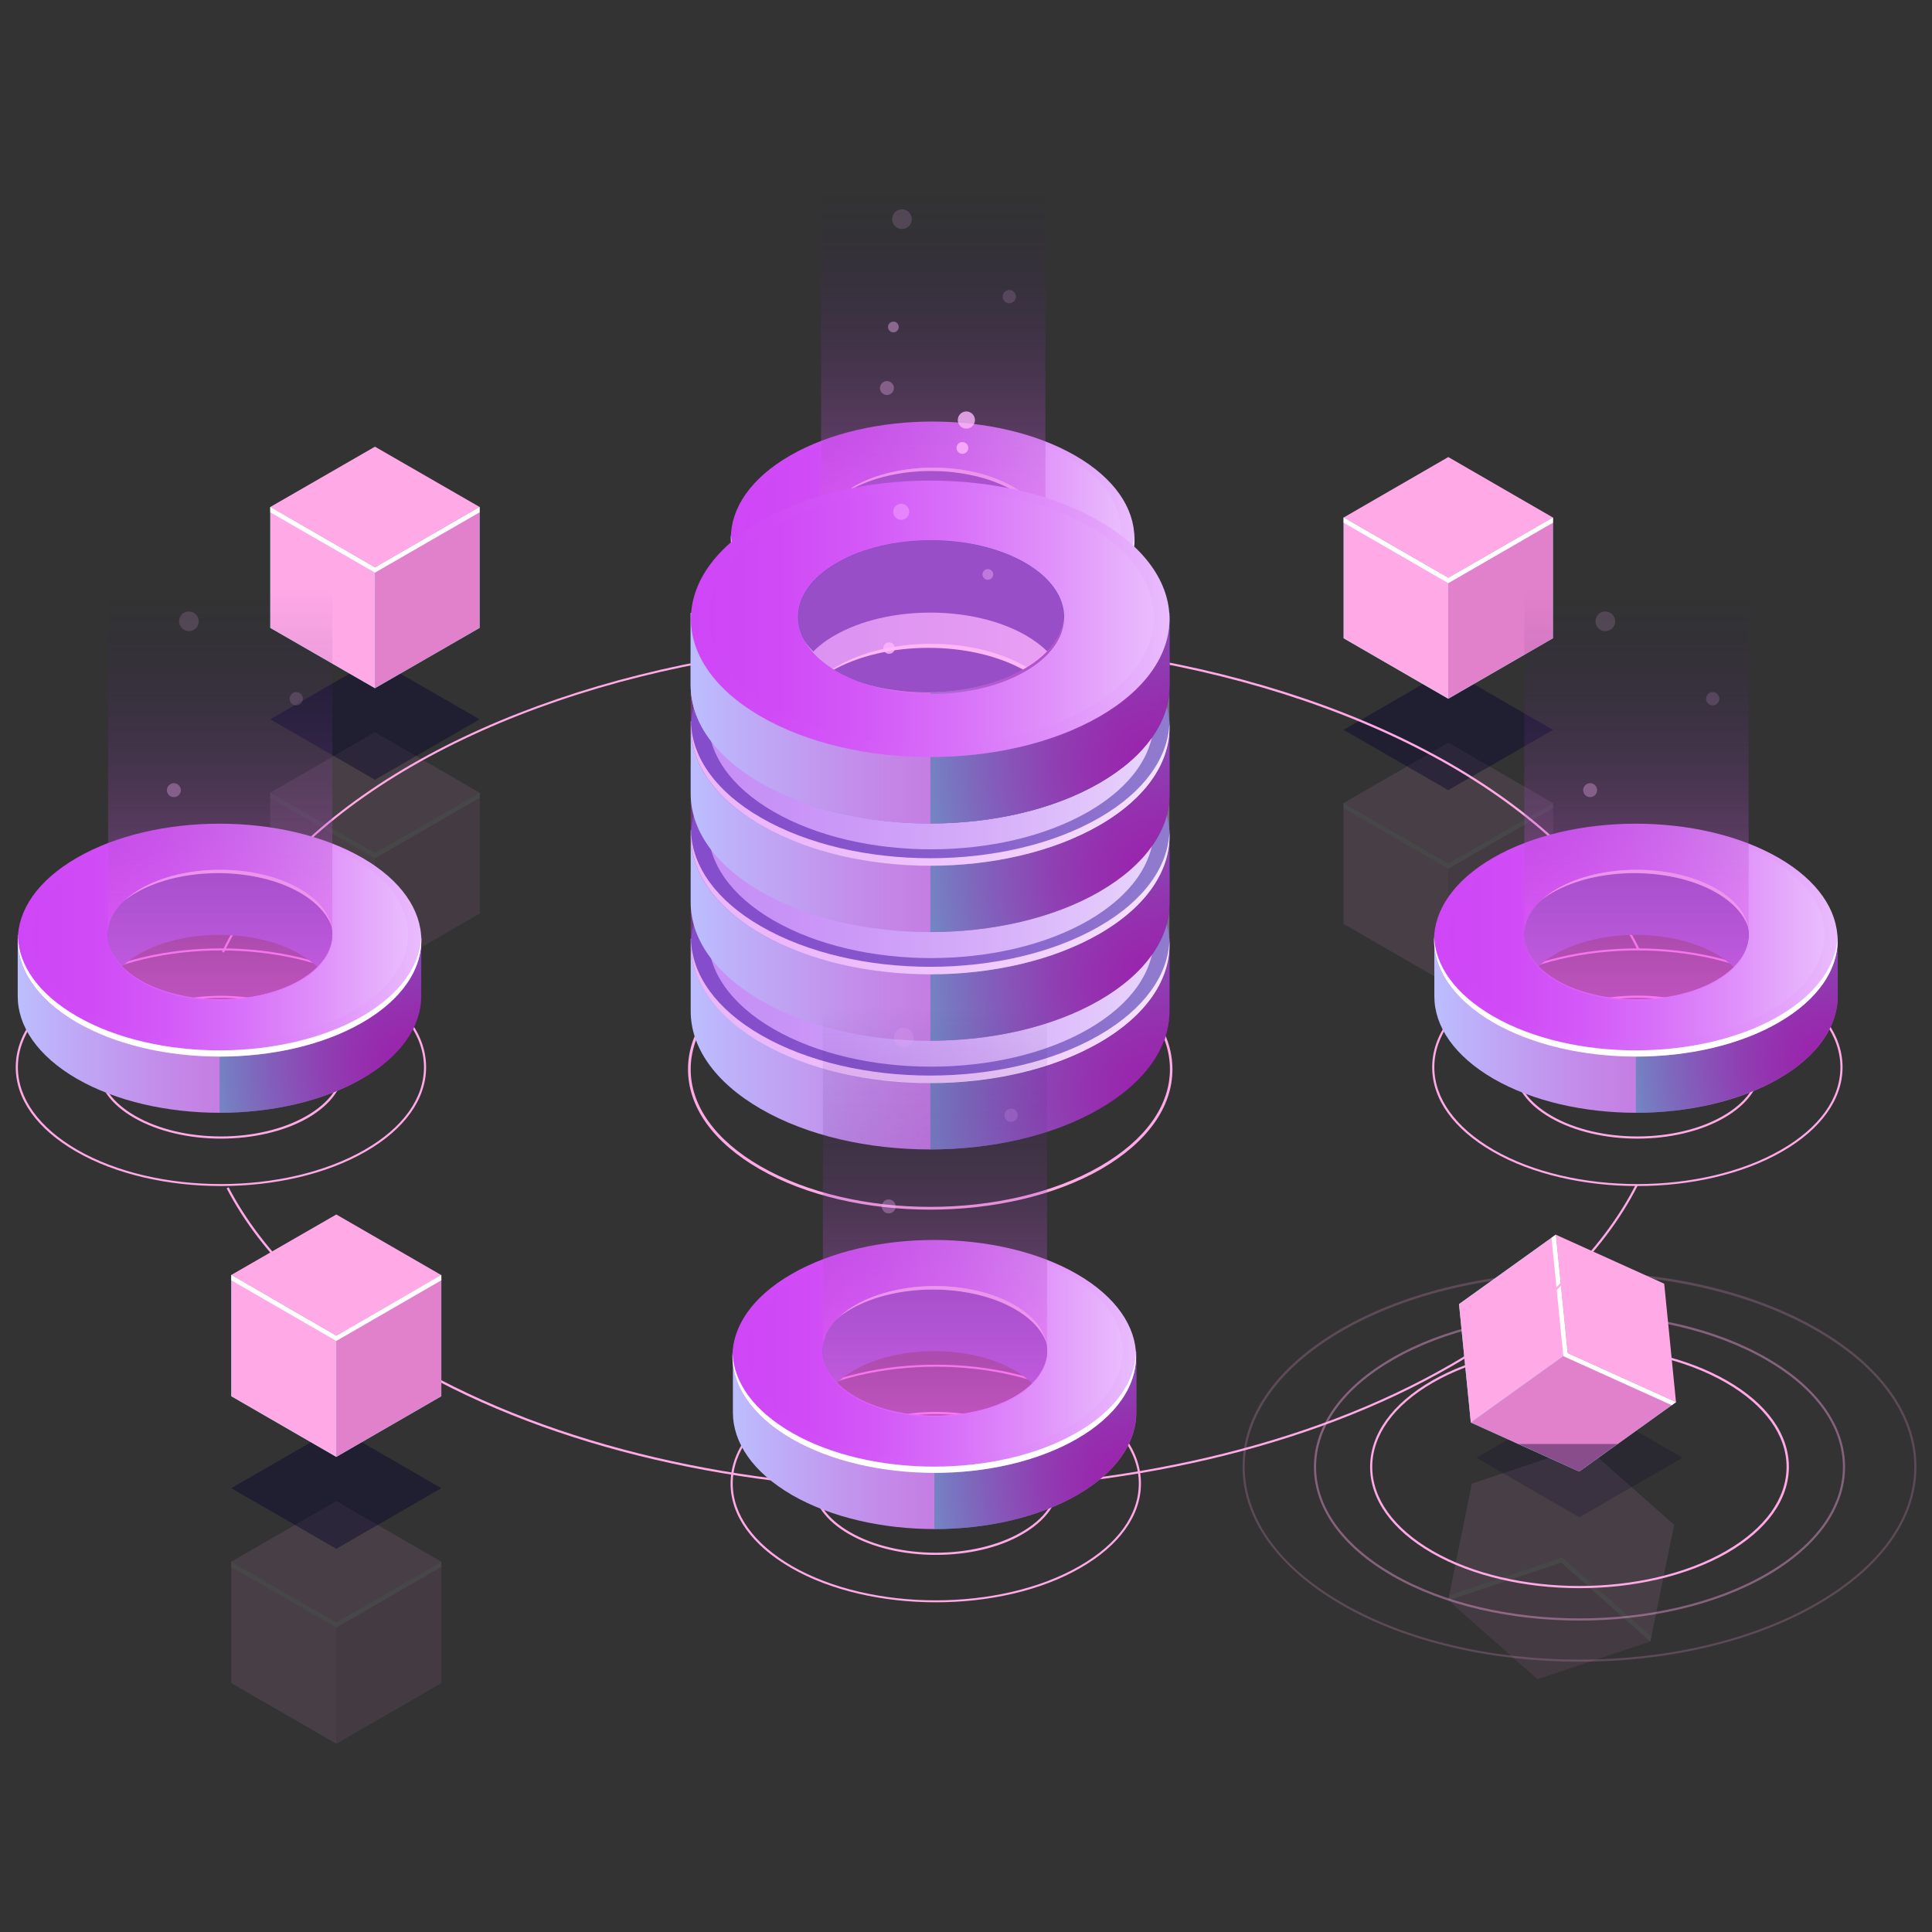 <?xml version="1.0" encoding="utf-8"?>
<!-- Generator: Adobe Illustrator 22.1.0, SVG Export Plug-In . SVG Version: 6.00 Build 0)  -->
<svg version="1.1" id="Layer_1" xmlns="http://www.w3.org/2000/svg" xmlns:xlink="http://www.w3.org/1999/xlink" x="0px" y="0px"
	 viewBox="0 0 1080 1080" style="enable-background:new 0 0 1080 1080;" xml:space="preserve">
<rect x="0" y="0" width="1080" height="1080" fill="#333333" stroke="none"/>
<style type="text/css">
	.st0{opacity:0.1;}
	.st1{fill:#42E8E0;}
	.st2{fill:#FFA9E7;}
	.st3{fill:#E281CB;}
	.st4{fill:#FFFFFF;}
	.st5{opacity:0.4;fill:#03002D;}
	.st6{opacity:0.5;}
	.st7{opacity:0.4;fill:#FFA9E7;}
	.st8{opacity:0.2;fill:#FFA9E7;}
	.st9{fill:#5351AF;}
	.st10{fill:url(#SVGID_1_);}
	.st11{opacity:0.3;fill:#0F054C;}
	.st12{opacity:0.5;fill:url(#SVGID_2_);}
	.st13{fill:url(#SVGID_3_);}
	.st14{fill:url(#SVGID_4_);}
	.st15{opacity:0.4;fill:#FF4AEA;}
	.st16{opacity:0.5;fill:url(#SVGID_5_);}
	.st17{opacity:0.4;}
	.st18{opacity:0.4;fill:#FDB6FF;}
	.st19{opacity:0.8;fill:#FDB6FF;}
	.st20{fill:url(#SVGID_6_);}
	.st21{opacity:0.5;fill:url(#SVGID_7_);}
	.st22{fill:url(#SVGID_8_);}
	.st23{fill:url(#SVGID_9_);}
	.st24{opacity:0.5;fill:url(#SVGID_10_);}
	.st25{fill:url(#SVGID_11_);}
	.st26{opacity:0.5;fill:url(#SVGID_12_);}
	.st27{fill:url(#SVGID_13_);}
	.st28{fill:url(#SVGID_14_);}
	.st29{opacity:0.5;fill:url(#SVGID_15_);}
	.st30{fill:url(#SVGID_16_);}
	.st31{opacity:0.5;fill:url(#SVGID_17_);}
	.st32{fill:url(#SVGID_18_);}
	.st33{opacity:0.4;fill:url(#SVGID_19_);}
	.st34{fill:url(#SVGID_20_);}
	.st35{opacity:0.5;fill:url(#SVGID_21_);}
	.st36{fill:url(#SVGID_22_);}
	.st37{opacity:0.4;fill:url(#SVGID_23_);}
	.st38{fill:url(#SVGID_24_);}
	.st39{opacity:0.5;fill:url(#SVGID_25_);}
	.st40{fill:url(#SVGID_26_);}
	.st41{opacity:0.4;fill:url(#SVGID_27_);}
	.st42{fill:url(#SVGID_28_);}
	.st43{fill:url(#SVGID_29_);}
	.st44{opacity:0.5;fill:url(#SVGID_30_);}
	.st45{fill:url(#SVGID_31_);}
	.st46{fill:url(#SVGID_32_);}
	.st47{fill:url(#SVGID_33_);}
	.st48{fill:url(#SVGID_34_);}
	.st49{opacity:0.5;fill:url(#SVGID_35_);}
	.st50{fill:url(#SVGID_36_);}
	.st51{fill:url(#SVGID_37_);}
	.st52{opacity:0.5;fill:url(#SVGID_38_);}
</style>
<g>
	<g>
		<g>
			<g class="st0">
				<polygon class="st1" points="209.6,476.8 151.1,443.1 151.1,510.6 209.6,544.4 268.1,510.6 268.1,443.1 				"/>
				<polygon class="st2" points="209.6,544.4 151.1,510.6 151.1,443.1 209.6,476.8 				"/>
				<polygon class="st3" points="268.1,510.6 209.6,544.4 209.6,476.8 268.1,443.1 				"/>
				<polygon class="st2" points="209.6,476.8 151.1,443.1 209.6,409.3 268.1,443.1 				"/>
				<polygon class="st4" points="209.6,476.8 151.1,443.1 151.1,446 209.6,479.8 268.1,446 268.1,443.1 				"/>
			</g>
			<polygon class="st5" points="209.6,435.9 151.1,402.1 209.6,368.4 268.1,402.1 			"/>
			<polygon class="st1" points="209.6,317.2 151.1,283.4 151.1,351 209.6,384.7 268.1,351 268.1,283.4 			"/>
			<polygon class="st2" points="209.6,384.7 151.1,351 151.1,283.4 209.6,317.2 			"/>
			<polygon class="st3" points="268.1,351 209.6,384.7 209.6,317.2 268.1,283.4 			"/>
			<polygon class="st2" points="209.6,317.2 151.1,283.4 209.6,249.7 268.1,283.4 			"/>
			<polygon class="st4" points="209.6,317.2 151.1,283.4 151.1,286.4 209.6,320.1 268.1,286.4 268.1,283.4 			"/>
		</g>
		<g>
			<g class="st0">
				<polygon class="st1" points="809.6,482.7 751.1,448.9 751.1,516.4 809.6,550.2 868.1,516.4 868.1,448.9 				"/>
				<polygon class="st2" points="809.6,550.2 751.1,516.4 751.1,448.9 809.6,482.7 				"/>
				<polygon class="st3" points="868.1,516.4 809.6,550.2 809.6,482.7 868.1,448.9 				"/>
				<polygon class="st2" points="809.6,482.7 751.1,448.9 809.6,415.1 868.1,448.9 				"/>
				<polygon class="st4" points="809.6,482.7 751.1,448.9 751.1,451.8 809.6,485.6 868.1,451.8 868.1,448.9 				"/>
			</g>
			<polygon class="st5" points="809.6,441.7 751.1,408 809.6,374.2 868.1,408 			"/>
			<polygon class="st1" points="809.6,323 751.1,289.3 751.1,356.8 809.6,390.6 868.1,356.8 868.1,289.3 			"/>
			<polygon class="st2" points="809.6,390.6 751.1,356.8 751.1,289.3 809.6,323 			"/>
			<polygon class="st3" points="868.1,356.8 809.6,390.6 809.6,323 868.1,289.3 			"/>
			<polygon class="st2" points="809.6,323 751.1,289.3 809.6,255.5 868.1,289.3 			"/>
			<polygon class="st4" points="809.6,323 751.1,289.3 751.1,292.2 809.6,326 868.1,292.2 868.1,289.3 			"/>
		</g>
		<g>
			<g class="st0">
				<polygon class="st1" points="872.7,873.5 922.5,917.6 935.8,852.4 885.9,808.3 822.8,829.5 809.6,894.6 				"/>
				<polygon class="st2" points="885.9,808.3 935.8,852.4 922.5,917.6 872.7,873.5 				"/>
				<polygon class="st2" points="822.8,829.4 885.9,808.3 872.7,873.5 809.6,894.6 				"/>
				<polygon class="st3" points="872.7,873.5 922.5,917.6 859.5,938.7 809.6,894.6 				"/>
				<polygon class="st4" points="872.7,873.5 922.5,917.6 923.1,914.7 873.3,870.7 810.2,891.8 809.6,894.6 				"/>
			</g>
			<g class="st6">
				<polygon class="st5" points="882.9,848.2 825.3,814.9 882.9,781.6 940.5,814.9 				"/>
			</g>
			<g>
				<path class="st7" d="M882.9,905.9c-38,0-75.9-8.3-104.8-25c-28.1-16.2-43.6-37.9-43.6-60.9c0-23,15.5-44.6,43.6-60.9
					c57.8-33.4,151.9-33.4,209.7,0c28.1,16.2,43.6,37.9,43.6,60.9c0,23-15.5,44.6-43.6,60.9C958.8,897.6,920.9,905.9,882.9,905.9z
					 M882.9,735.3c-37.8,0-75.5,8.3-104.2,24.9c-27.7,16-43,37.3-43,59.8c0,22.6,15.3,43.8,43,59.8c57.5,33.2,151,33.2,208.5,0
					l0.3,0.5l-0.3-0.5c27.7-16,43-37.3,43-59.8c0-22.6-15.3-43.8-43-59.8C958.4,743.6,920.6,735.3,882.9,735.3z"/>
				<path class="st8" d="M882.9,928.9c-48.2,0-96.4-10.6-133-31.8c-35.6-20.6-55.3-48-55.3-77.2s19.6-56.6,55.3-77.2
					c73.4-42.4,192.7-42.4,266.1,0c35.6,20.6,55.3,48,55.3,77.2c0,29.2-19.6,56.6-55.3,77.2l-0.3-0.5l0.3,0.5
					C979.3,918.3,931.1,928.9,882.9,928.9z M882.9,712.3c-48,0-95.9,10.5-132.4,31.6c-35.3,20.4-54.7,47.4-54.7,76.1
					s19.4,55.8,54.7,76.1c73,42.2,191.8,42.2,264.9,0l0,0c35.3-20.4,54.7-47.4,54.7-76.1s-19.4-55.8-54.7-76.1
					C978.8,722.8,930.8,712.3,882.9,712.3z"/>
				<path class="st2" d="M882.9,887.8c-29.9,0-59.8-6.6-82.6-19.7c-22.2-12.8-34.4-29.9-34.4-48.1c0-18.2,12.2-35.2,34.4-48.1
					c45.6-26.3,119.7-26.3,165.3,0c22.2,12.8,34.4,29.9,34.4,48.1c0,18.2-12.2,35.2-34.4,48.1l-0.3-0.5l0.3,0.5
					C942.7,881.2,912.8,887.8,882.9,887.8z M882.9,753.4c-29.7,0-59.4,6.5-82,19.6c-21.8,12.6-33.8,29.3-33.8,47
					c0,17.7,12,34.4,33.8,47c45.2,26.1,118.8,26.1,164,0c21.8-12.6,33.8-29.3,33.8-47c0-17.7-12-34.4-33.8-47
					C942.3,759.9,912.6,753.4,882.9,753.4z"/>
			</g>
			<g>
				<polygon class="st1" points="876.3,756.4 869.7,690.2 815.6,729 822.2,795.2 882.8,822.6 936.9,783.8 				"/>
				<polygon class="st2" points="822.2,795.2 815.6,729 869.7,690.2 876.3,756.4 				"/>
				<polygon class="st3" points="882.8,822.6 822.2,795.2 876.3,756.4 936.9,783.8 				"/>
				<polygon class="st2" points="876.3,756.4 869.7,690.2 930.3,717.6 936.9,783.8 				"/>
				<polygon class="st4" points="876.3,756.4 869.7,690.2 867.3,691.9 873.9,758.1 934.5,785.5 936.9,783.8 				"/>
			</g>
			<polygon class="st5" points="848.9,807.2 904.2,807.2 882.8,822.6 			"/>
		</g>
		<g>
			<g>
				<path class="st2" d="M522.1,438.2c-29.3,0-58.7-6.4-81-19.3c-21.8-12.6-33.7-29.3-33.7-47.1c0-17.8,12-34.6,33.7-47.1
					c44.7-25.8,117.4-25.8,162,0l0,0c21.8,12.6,33.7,29.3,33.7,47.1c0,17.8-12,34.6-33.7,47.1C580.8,431.8,551.5,438.2,522.1,438.2z
					 M522.1,306.5c-29.1,0-58.2,6.4-80.4,19.2c-21.4,12.3-33.1,28.7-33.1,46.1c0,17.4,11.8,33.7,33.1,46.1
					c44.3,25.6,116.5,25.6,160.8,0c21.4-12.3,33.1-28.7,33.1-46.1c0-17.4-11.8-33.7-33.1-46.1l0,0
					C580.4,312.9,551.3,306.5,522.1,306.5z M522.1,411.7c-17.6,0-35.1-3.9-48.5-11.6c-13.1-7.5-20.3-17.6-20.3-28.4
					c0-10.7,7.2-20.8,20.3-28.4c26.7-15.4,70.3-15.4,97,0c13.1,7.5,20.3,17.6,20.3,28.4c0,10.7-7.2,20.8-20.3,28.4
					C557.3,407.8,539.7,411.7,522.1,411.7z M522.1,333c-17.4,0-34.7,3.8-47.9,11.4c-12.7,7.3-19.7,17-19.7,27.3
					c0,10.3,7,20,19.7,27.3c26.4,15.3,69.4,15.3,95.8,0c12.7-7.3,19.7-17,19.7-27.3c0-10.3-7-20-19.7-27.3
					C556.8,336.8,539.5,333,522.1,333z"/>
				<g>
					<g>
						<g>
							<g>
								<path class="st9" d="M476.2,308.6c24.9-14.4,65.2-14.4,90.1,0c4,2.3,7.4,4.9,10.1,7.6c14.1-14.1,10.7-32.4-10.1-44.4
									c-24.9-14.4-65.2-14.4-90.1,0c-20.9,12-24.2,30.3-10.1,44.4C468.8,313.5,472.2,310.9,476.2,308.6z"/>
								<linearGradient id="SVGID_1_" gradientUnits="userSpaceOnUse" x1="408.48" y1="334.977" x2="634.096" y2="334.977">
									<stop  offset="0" style="stop-color:#BCBEFF"/>
									<stop  offset="0.11" style="stop-color:#BEADF8"/>
									<stop  offset="0.357" style="stop-color:#C38CE9"/>
									<stop  offset="0.594" style="stop-color:#C674DF"/>
									<stop  offset="0.814" style="stop-color:#C866D9"/>
									<stop  offset="1" style="stop-color:#C961D7"/>
								</linearGradient>
								<path class="st10" d="M617.4,298c-4.5-4.2-10-8.2-16.3-11.9c-9.9-5.7-21.2-10.2-33.3-13.3c23.2,14.7,22.5,37.5-2.1,51.7
									c-25.4,14.6-66.5,14.6-91.8,0c-23.8-13.7-25.3-35.5-4.4-50.2c-10,3-19.4,6.9-27.8,11.8c-6.4,3.7-11.8,7.7-16.3,11.9h-16.7
									v34.1l0,0c0,16.7,11,33.3,33,46.1c44.1,25.4,115.5,25.4,159.5,0c22-12.7,33-29.4,33-46.1V298H617.4z"/>
								<path class="st11" d="M601.1,286c-9.9-5.7-21.2-10.2-33.3-13.3c23.2,14.7,22.5,37.5-2.1,51.7c-12.3,7.1-28.2,10.7-44.3,11
									v61.8c28.9,0,57.7-6.4,79.8-19.1c22-12.7,33-29.4,33-46.1V298h-16.7C612.9,293.7,607.4,289.7,601.1,286z"/>
								<radialGradient id="SVGID_2_" cx="628.4" cy="369.426" r="131.112" gradientUnits="userSpaceOnUse">
									<stop  offset="0" style="stop-color:#A400AA"/>
									<stop  offset="9.582147e-02" style="stop-color:#A107AC"/>
									<stop  offset="0.231" style="stop-color:#9A19B0"/>
									<stop  offset="0.388" style="stop-color:#8D37B7"/>
									<stop  offset="0.563" style="stop-color:#7B61C1"/>
									<stop  offset="0.753" style="stop-color:#6497CD"/>
									<stop  offset="0.952" style="stop-color:#49D7DC"/>
									<stop  offset="1" style="stop-color:#42E8E0"/>
								</radialGradient>
								<path class="st12" d="M601.1,286c-9.9-5.7-21.2-10.2-33.3-13.3c23.2,14.7,22.5,37.5-2.1,51.7c-12.3,7.1-28.2,10.7-44.3,11
									v61.8c28.9,0,57.7-6.4,79.8-19.1c22-12.7,33-29.4,33-46.1V298h-16.7C612.9,293.7,607.4,289.7,601.1,286z"/>
								<linearGradient id="SVGID_3_" gradientUnits="userSpaceOnUse" x1="408.48" y1="300.764" x2="634.096" y2="300.764">
									<stop  offset="0" style="stop-color:#CF46F6"/>
									<stop  offset="0.162" style="stop-color:#D04BF6"/>
									<stop  offset="0.353" style="stop-color:#D359F7"/>
									<stop  offset="0.559" style="stop-color:#D871F9"/>
									<stop  offset="0.775" style="stop-color:#E092FA"/>
									<stop  offset="0.997" style="stop-color:#E9BCFD"/>
									<stop  offset="1" style="stop-color:#E9BDFD"/>
								</linearGradient>
								<path class="st13" d="M601.1,254.7c-44.1-25.4-115.5-25.4-159.5,0s-44.1,66.7,0,92.1c44.1,25.4,115.5,25.4,159.5,0
									C645.1,321.4,645.1,280.1,601.1,254.7z M566.4,327.3c-25.4,14.6-66.5,14.6-91.8,0c-25.4-14.6-25.4-38.4,0-53
									c25.4-14.6,66.5-14.6,91.8,0C591.8,288.9,591.8,312.6,566.4,327.3z"/>
								<g>
									<path class="st4" d="M601.1,343.3c-44.1,25.4-115.5,25.4-159.5,0c-21.3-12.3-32.3-28.2-33-44.3
										c-0.8,17.2,10.2,34.6,33,47.8c44.1,25.4,115.5,25.4,159.5,0c22.8-13.2,33.8-30.6,33-47.8
										C633.3,315.1,622.3,331,601.1,343.3z"/>
									<path class="st4" d="M566.4,270.7c-25.4-14.6-66.5-14.6-91.8,0c-13.5,7.8-19.8,18.1-18.9,28.3c0.7-9,7-17.9,18.9-24.8
										c25.4-14.6,66.5-14.6,91.8,0c11.9,6.9,18.2,15.8,18.9,24.8C586.2,288.8,579.9,278.5,566.4,270.7z"/>
								</g>
								<linearGradient id="SVGID_4_" gradientUnits="userSpaceOnUse" x1="416.678" y1="297.55" x2="626.701" y2="297.55">
									<stop  offset="0" style="stop-color:#CF46F6"/>
									<stop  offset="0.162" style="stop-color:#D04BF6"/>
									<stop  offset="0.353" style="stop-color:#D359F7"/>
									<stop  offset="0.559" style="stop-color:#D871F9"/>
									<stop  offset="0.775" style="stop-color:#E092FA"/>
									<stop  offset="0.997" style="stop-color:#E9BCFD"/>
									<stop  offset="1" style="stop-color:#E9BDFD"/>
								</linearGradient>
								<path class="st14" d="M595.9,254.7c-41-23.7-107.5-23.7-148.5,0s-41,62.1,0,85.7c41,23.7,107.5,23.7,148.5,0
									S637,278.4,595.9,254.7z M566,323.2c-24.5,14.1-64.2,14.1-88.7,0c-24.5-14.1-24.5-37.1,0-51.2c24.5-14.1,64.2-14.1,88.7,0
									C590.5,286.1,590.5,309,566,323.2z"/>
							</g>
						</g>
						<ellipse class="st15" cx="521.7" cy="297.6" rx="62.7" ry="36.2"/>
						<linearGradient id="SVGID_5_" gradientUnits="userSpaceOnUse" x1="521.682" y1="105.301" x2="521.682" y2="334.423">
							<stop  offset="0" style="stop-color:#0F054C;stop-opacity:0"/>
							<stop  offset="8.442187e-02" style="stop-color:#291060;stop-opacity:8.442187e-02"/>
							<stop  offset="0.337" style="stop-color:#713098;stop-opacity:0.337"/>
							<stop  offset="0.564" style="stop-color:#AA49C4;stop-opacity:0.564"/>
							<stop  offset="0.757" style="stop-color:#D35BE4;stop-opacity:0.757"/>
							<stop  offset="0.909" style="stop-color:#ED66F8;stop-opacity:0.909"/>
							<stop  offset="1" style="stop-color:#F66AFF"/>
						</linearGradient>
						<path class="st16" d="M584.4,297.5L584.4,297.5l0-192.2H459V298h0c-0.1,9.4,6,18.7,18.4,25.9c24.5,14.1,64.2,14.1,88.7,0
							C578.6,316.6,584.7,307,584.4,297.5z"/>
					</g>
					<g class="st17">
						<path class="st18" d="M567.9,165.8c0,2.1-1.7,3.7-3.7,3.7c-2.1,0-3.7-1.7-3.7-3.7s1.7-3.7,3.7-3.7
							C566.2,162.1,567.9,163.8,567.9,165.8z"/>
						<path class="st18" d="M509.7,122.5c0,3.1-2.5,5.5-5.5,5.5s-5.5-2.5-5.5-5.5c0-3.1,2.5-5.5,5.5-5.5S509.7,119.5,509.7,122.5z"
							/>
						<path class="st19" d="M499.7,216.9c0,2.2-1.8,3.9-3.9,3.9c-2.2,0-3.9-1.8-3.9-3.9s1.8-3.9,3.9-3.9
							C497.9,213,499.7,214.8,499.7,216.9z"/>
					</g>
				</g>
			</g>
			<g>
				<path class="st1" d="M520,438.4c-29.3,0-58.7-6.4-81-19.3c-21.8-12.6-33.7-29.3-33.7-47.1c0-17.8,12-34.6,33.7-47.1
					c44.7-25.8,117.3-25.8,162,0c21.8,12.6,33.7,29.3,33.7,47.1c0,17.8-12,34.6-33.7,47.1C578.7,431.9,549.3,438.4,520,438.4z
					 M520,306.6c-29.1,0-58.2,6.4-80.4,19.2c-21.4,12.3-33.1,28.7-33.1,46.1c0,17.4,11.8,33.7,33.1,46.1
					c44.3,25.6,116.5,25.6,160.8,0c21.4-12.3,33.1-28.7,33.1-46.1c0-17.4-11.8-33.7-33.1-46.1l0,0C578.2,313,549.1,306.6,520,306.6z
					 M520,411.8c-17.6,0-35.1-3.9-48.5-11.6c-13.1-7.5-20.3-17.6-20.3-28.4c0-10.7,7.2-20.8,20.3-28.4c26.7-15.4,70.3-15.4,97,0
					c13.1,7.5,20.3,17.6,20.3,28.4c0,10.7-7.2,20.8-20.3,28.4l-0.3-0.5l0.3,0.5C555.1,408,537.6,411.8,520,411.8z M520,333.1
					c-17.4,0-34.7,3.8-47.9,11.4c-12.7,7.3-19.7,17-19.7,27.3c0,10.3,7,20,19.7,27.3c26.4,15.3,69.4,15.3,95.8,0l0,0
					c12.7-7.3,19.7-17,19.7-27.3c0-10.3-7-20-19.7-27.3C554.7,337,537.3,333.1,520,333.1z"/>
			</g>
			<path class="st2" d="M520.6,833.2c-105.3,0-210.6-23.1-290.8-69.4c-48-27.7-83.7-62.1-103.1-99.5l1.1-0.6
				c19.3,37.1,54.8,71.4,102.7,99c160,92.4,420.4,92.4,580.4,0c48.5-28,84.3-62.8,103.5-100.5l1.1,0.5c-19.3,38-55.2,72.9-103.9,101
				C731.3,810.1,625.9,833.2,520.6,833.2z"/>
			<path class="st2" d="M915.3,530.9c-18.9-38.6-55.1-74-104.5-102.6c-49.3-28.4-110.5-49.3-177.1-60.3l0.2-1.2
				c66.7,11,128.1,31.9,177.5,60.4c49.6,28.7,85.9,64.3,105,103.1L915.3,530.9z"/>
			<path class="st2" d="M125.2,532.5l-1.1-0.5c18.8-39.4,55.4-75.6,105.8-104.7c49-28.3,110-49.1,176.1-60.2l0.2,1.2
				c-66.1,11-126.8,31.8-175.7,60C180.3,457.3,143.9,493.3,125.2,532.5z"/>
			<g>
				<g>
					<path class="st2" d="M915.3,663c-29.3,0-58.7-6.4-81-19.3c-21.8-12.6-33.7-29.3-33.7-47.1c0-17.8,12-34.6,33.7-47.1
						c44.7-25.8,117.4-25.8,162,0l0,0c21.8,12.6,33.7,29.3,33.7,47.1c0,17.8-12,34.6-33.7,47.1C973.9,656.6,944.6,663,915.3,663z
						 M915.3,531.3c-29.1,0-58.2,6.4-80.4,19.2c-21.4,12.3-33.1,28.7-33.1,46.1c0,17.4,11.8,33.7,33.1,46.1
						c44.3,25.6,116.5,25.6,160.8,0c21.4-12.3,33.1-28.7,33.1-46.1c0-17.4-11.8-33.7-33.1-46.1l0,0
						C973.5,537.7,944.4,531.3,915.3,531.3z M915.3,636.5c-17.6,0-35.1-3.9-48.5-11.6c-13.1-7.5-20.3-17.6-20.3-28.4
						s7.2-20.8,20.3-28.4c26.7-15.4,70.3-15.4,97,0c13.1,7.5,20.3,17.6,20.3,28.4s-7.2,20.8-20.3,28.4
						C950.4,632.6,932.8,636.5,915.3,636.5z M915.3,557.8c-17.4,0-34.7,3.8-47.9,11.4c-12.7,7.3-19.7,17-19.7,27.3
						c0,10.3,7,20,19.7,27.3c26.4,15.3,69.4,15.3,95.8,0c12.7-7.3,19.7-17,19.7-27.3c0-10.3-7-20-19.7-27.3
						C950,561.6,932.6,557.8,915.3,557.8z"/>
					<g>
						<g>
							<g>
								<g>
									<path class="st9" d="M869.4,533.4c24.9-14.4,65.2-14.4,90.1,0c4,2.3,7.4,4.9,10.1,7.6c14.1-14.1,10.7-32.4-10.1-44.4
										c-24.9-14.4-65.2-14.4-90.1,0c-20.9,12-24.2,30.3-10.1,44.4C861.9,538.3,865.3,535.7,869.4,533.4z"/>
									<linearGradient id="SVGID_6_" gradientUnits="userSpaceOnUse" x1="801.61" y1="559.777" x2="1027.226" y2="559.777">
										<stop  offset="0" style="stop-color:#BCBEFF"/>
										<stop  offset="0.11" style="stop-color:#BEADF8"/>
										<stop  offset="0.357" style="stop-color:#C38CE9"/>
										<stop  offset="0.594" style="stop-color:#C674DF"/>
										<stop  offset="0.814" style="stop-color:#C866D9"/>
										<stop  offset="1" style="stop-color:#C961D7"/>
									</linearGradient>
									<path class="st20" d="M1010.5,522.8c-4.5-4.2-10-8.2-16.3-11.9c-9.9-5.7-21.2-10.2-33.3-13.3c23.2,14.7,22.5,37.5-2.1,51.7
										c-25.4,14.6-66.5,14.6-91.8,0c-23.8-13.7-25.3-35.5-4.4-50.2c-10,3-19.4,6.9-27.8,11.8c-6.4,3.7-11.8,7.7-16.3,11.9h-16.7
										v34.1l0,0c0,16.7,11,33.3,33,46.1c44.1,25.4,115.5,25.4,159.5,0c22-12.7,33-29.4,33-46.1v-34.1H1010.5z"/>
									<path class="st11" d="M994.2,510.8c-9.9-5.7-21.2-10.2-33.3-13.3c23.2,14.7,22.5,37.5-2.1,51.7
										c-12.3,7.1-28.2,10.7-44.3,11V622c28.9,0,57.7-6.4,79.8-19.1c22-12.7,33-29.4,33-46.1v-34.1h-16.7
										C1006,518.5,1000.5,514.5,994.2,510.8z"/>
									<radialGradient id="SVGID_7_" cx="1021.53" cy="594.226" r="131.112" gradientUnits="userSpaceOnUse">
										<stop  offset="0" style="stop-color:#A400AA"/>
										<stop  offset="9.582147e-02" style="stop-color:#A107AC"/>
										<stop  offset="0.231" style="stop-color:#9A19B0"/>
										<stop  offset="0.388" style="stop-color:#8D37B7"/>
										<stop  offset="0.563" style="stop-color:#7B61C1"/>
										<stop  offset="0.753" style="stop-color:#6497CD"/>
										<stop  offset="0.952" style="stop-color:#49D7DC"/>
										<stop  offset="1" style="stop-color:#42E8E0"/>
									</radialGradient>
									<path class="st21" d="M994.2,510.8c-9.9-5.7-21.2-10.2-33.3-13.3c23.2,14.7,22.5,37.5-2.1,51.7
										c-12.3,7.1-28.2,10.7-44.3,11V622c28.9,0,57.7-6.4,79.8-19.1c22-12.7,33-29.4,33-46.1v-34.1h-16.7
										C1006,518.5,1000.5,514.5,994.2,510.8z"/>
									<linearGradient id="SVGID_8_" gradientUnits="userSpaceOnUse" x1="801.61" y1="525.563" x2="1027.226" y2="525.563">
										<stop  offset="0" style="stop-color:#CF46F6"/>
										<stop  offset="0.162" style="stop-color:#D04BF6"/>
										<stop  offset="0.353" style="stop-color:#D359F7"/>
										<stop  offset="0.559" style="stop-color:#D871F9"/>
										<stop  offset="0.775" style="stop-color:#E092FA"/>
										<stop  offset="0.997" style="stop-color:#E9BCFD"/>
										<stop  offset="1" style="stop-color:#E9BDFD"/>
									</linearGradient>
									<path class="st22" d="M994.2,479.5c-44.1-25.4-115.5-25.4-159.5,0c-44.1,25.4-44.1,66.7,0,92.1
										c44.1,25.4,115.5,25.4,159.5,0C1038.2,546.2,1038.2,504.9,994.2,479.5z M959.5,552.1c-25.4,14.6-66.5,14.6-91.8,0
										c-25.4-14.6-25.4-38.4,0-53s66.5-14.6,91.8,0C984.9,513.7,984.9,537.4,959.5,552.1z"/>
									<g>
										<path class="st4" d="M994.2,568.1c-44.1,25.4-115.5,25.4-159.5,0c-21.3-12.3-32.3-28.2-33-44.3
											c-0.8,17.2,10.2,34.6,33,47.8c44.1,25.4,115.5,25.4,159.5,0c22.8-13.2,33.8-30.6,33-47.8
											C1026.4,539.9,1015.4,555.8,994.2,568.1z"/>
										<path class="st4" d="M959.5,495.5c-25.4-14.6-66.5-14.6-91.8,0c-13.5,7.8-19.8,18.1-18.9,28.3c0.7-9,7-17.9,18.9-24.8
											c25.4-14.6,66.5-14.6,91.8,0c11.9,6.9,18.2,15.8,18.9,24.8C979.3,513.6,973,503.3,959.5,495.5z"/>
									</g>
									<linearGradient id="SVGID_9_" gradientUnits="userSpaceOnUse" x1="809.808" y1="522.35" x2="1019.831" y2="522.35">
										<stop  offset="0" style="stop-color:#CF46F6"/>
										<stop  offset="0.162" style="stop-color:#D04BF6"/>
										<stop  offset="0.353" style="stop-color:#D359F7"/>
										<stop  offset="0.559" style="stop-color:#D871F9"/>
										<stop  offset="0.775" style="stop-color:#E092FA"/>
										<stop  offset="0.997" style="stop-color:#E9BCFD"/>
										<stop  offset="1" style="stop-color:#E9BDFD"/>
									</linearGradient>
									<path class="st23" d="M989.1,479.5c-41-23.7-107.5-23.7-148.5,0s-41,62.1,0,85.7c41,23.7,107.5,23.7,148.5,0
										S1030.1,503.2,989.1,479.5z M959.2,548c-24.5,14.1-64.2,14.1-88.7,0c-24.5-14.1-24.5-37.1,0-51.2
										c24.5-14.1,64.2-14.1,88.7,0C983.7,510.9,983.7,533.8,959.2,548z"/>
								</g>
							</g>
							<ellipse class="st15" cx="914.8" cy="522.4" rx="62.7" ry="36.2"/>
							<linearGradient id="SVGID_10_" gradientUnits="userSpaceOnUse" x1="914.813" y1="330.1" x2="914.813" y2="559.223">
								<stop  offset="0" style="stop-color:#0F054C;stop-opacity:0"/>
								<stop  offset="8.442187e-02" style="stop-color:#291060;stop-opacity:8.442187e-02"/>
								<stop  offset="0.337" style="stop-color:#713098;stop-opacity:0.337"/>
								<stop  offset="0.564" style="stop-color:#AA49C4;stop-opacity:0.564"/>
								<stop  offset="0.757" style="stop-color:#D35BE4;stop-opacity:0.757"/>
								<stop  offset="0.909" style="stop-color:#ED66F8;stop-opacity:0.909"/>
								<stop  offset="1" style="stop-color:#F66AFF"/>
							</linearGradient>
							<path class="st24" d="M977.5,522.3L977.5,522.3l0-192.2H852.1v192.7h0c-0.1,9.4,6,18.7,18.4,25.9c24.5,14.1,64.2,14.1,88.7,0
								C971.7,541.4,977.8,531.8,977.5,522.3z"/>
						</g>
						<g class="st17">
							<path class="st18" d="M961.1,390.6c0,2.1-1.7,3.7-3.7,3.7s-3.7-1.7-3.7-3.7s1.7-3.7,3.7-3.7S961.1,388.6,961.1,390.6z"/>
							<path class="st18" d="M902.9,347.3c0,3.1-2.5,5.5-5.5,5.5c-3.1,0-5.5-2.5-5.5-5.5c0-3.1,2.5-5.5,5.5-5.5
								C900.4,341.8,902.9,344.3,902.9,347.3z"/>
							<path class="st19" d="M892.8,441.7c0,2.2-1.8,3.9-3.9,3.9c-2.2,0-3.9-1.8-3.9-3.9c0-2.2,1.8-3.9,3.9-3.9
								C891.1,437.8,892.8,439.6,892.8,441.7z"/>
						</g>
					</g>
				</g>
				<g>
					<path class="st2" d="M123.5,663c-29.3,0-58.7-6.4-81-19.3c-21.8-12.6-33.7-29.3-33.7-47.1c0-17.8,12-34.6,33.7-47.1
						c44.7-25.8,117.4-25.8,162,0l0,0c21.8,12.6,33.7,29.3,33.7,47.1c0,17.8-12,34.6-33.7,47.1C182.2,656.6,152.9,663,123.5,663z
						 M123.5,531.3c-29.1,0-58.2,6.4-80.4,19.2C21.8,562.8,10,579.2,10,596.6c0,17.4,11.8,33.7,33.1,46.1
						c44.3,25.6,116.5,25.6,160.8,0c21.4-12.3,33.1-28.7,33.1-46.1c0-17.4-11.8-33.7-33.1-46.1l0,0
						C181.8,537.7,152.7,531.3,123.5,531.3z M123.5,636.5c-17.6,0-35.1-3.9-48.5-11.6c-13.1-7.5-20.3-17.6-20.3-28.4
						S62,575.8,75,568.2c26.7-15.4,70.3-15.4,97,0c13.1,7.5,20.3,17.6,20.3,28.4s-7.2,20.8-20.3,28.4
						C158.7,632.6,141.1,636.5,123.5,636.5z M123.5,557.8c-17.4,0-34.7,3.8-47.9,11.4c-12.7,7.3-19.7,17-19.7,27.3
						c0,10.3,7,20,19.7,27.3c26.4,15.3,69.4,15.3,95.8,0c12.7-7.3,19.7-17,19.7-27.3c0-10.3-7-20-19.7-27.3
						C158.2,561.6,140.9,557.8,123.5,557.8z"/>
					<g>
						<g>
							<g>
								<g>
									<path class="st9" d="M77.6,533.4c24.9-14.4,65.2-14.4,90.1,0c4,2.3,7.4,4.9,10.1,7.6c14.1-14.1,10.7-32.4-10.1-44.4
										c-24.9-14.4-65.2-14.4-90.1,0c-20.9,12-24.2,30.3-10.1,44.4C70.2,538.3,73.6,535.7,77.6,533.4z"/>
									<linearGradient id="SVGID_11_" gradientUnits="userSpaceOnUse" x1="9.881" y1="559.777" x2="235.497" y2="559.777">
										<stop  offset="0" style="stop-color:#BCBEFF"/>
										<stop  offset="0.11" style="stop-color:#BEADF8"/>
										<stop  offset="0.357" style="stop-color:#C38CE9"/>
										<stop  offset="0.594" style="stop-color:#C674DF"/>
										<stop  offset="0.814" style="stop-color:#C866D9"/>
										<stop  offset="1" style="stop-color:#C961D7"/>
									</linearGradient>
									<path class="st25" d="M218.8,522.8c-4.5-4.2-10-8.2-16.3-11.9c-9.9-5.7-21.2-10.2-33.3-13.3c23.2,14.7,22.5,37.5-2.1,51.7
										c-25.4,14.6-66.5,14.6-91.8,0c-23.8-13.7-25.3-35.5-4.4-50.2c-10,3-19.4,6.9-27.8,11.8c-6.4,3.7-11.8,7.7-16.3,11.9H9.9
										v34.1l0,0c0,16.7,11,33.3,33,46.1c44.1,25.4,115.5,25.4,159.5,0c22-12.7,33-29.4,33-46.1v-34.1H218.8z"/>
									<path class="st11" d="M202.5,510.8c-9.9-5.7-21.2-10.2-33.3-13.3c23.2,14.7,22.5,37.5-2.1,51.7
										c-12.3,7.1-28.2,10.7-44.3,11V622c28.9,0,57.7-6.4,79.8-19.1c22-12.7,33-29.4,33-46.1v-34.1h-16.7
										C214.3,518.5,208.8,514.5,202.5,510.8z"/>
									<radialGradient id="SVGID_12_" cx="229.801" cy="594.226" r="131.112" gradientUnits="userSpaceOnUse">
										<stop  offset="0" style="stop-color:#A400AA"/>
										<stop  offset="9.582147e-02" style="stop-color:#A107AC"/>
										<stop  offset="0.231" style="stop-color:#9A19B0"/>
										<stop  offset="0.388" style="stop-color:#8D37B7"/>
										<stop  offset="0.563" style="stop-color:#7B61C1"/>
										<stop  offset="0.753" style="stop-color:#6497CD"/>
										<stop  offset="0.952" style="stop-color:#49D7DC"/>
										<stop  offset="1" style="stop-color:#42E8E0"/>
									</radialGradient>
									<path class="st26" d="M202.5,510.8c-9.9-5.7-21.2-10.2-33.3-13.3c23.2,14.7,22.5,37.5-2.1,51.7
										c-12.3,7.1-28.2,10.7-44.3,11V622c28.9,0,57.7-6.4,79.8-19.1c22-12.7,33-29.4,33-46.1v-34.1h-16.7
										C214.3,518.5,208.8,514.5,202.5,510.8z"/>
									<linearGradient id="SVGID_13_" gradientUnits="userSpaceOnUse" x1="9.881" y1="525.563" x2="235.497" y2="525.563">
										<stop  offset="0" style="stop-color:#CF46F6"/>
										<stop  offset="0.162" style="stop-color:#D04BF6"/>
										<stop  offset="0.353" style="stop-color:#D359F7"/>
										<stop  offset="0.559" style="stop-color:#D871F9"/>
										<stop  offset="0.775" style="stop-color:#E092FA"/>
										<stop  offset="0.997" style="stop-color:#E9BCFD"/>
										<stop  offset="1" style="stop-color:#E9BDFD"/>
									</linearGradient>
									<path class="st27" d="M202.5,479.5c-44.1-25.4-115.5-25.4-159.5,0c-44.1,25.4-44.1,66.7,0,92.1
										c44.1,25.4,115.5,25.4,159.5,0C246.5,546.2,246.5,504.9,202.5,479.5z M167.8,552.1c-25.4,14.6-66.5,14.6-91.8,0
										c-25.4-14.6-25.4-38.4,0-53s66.5-14.6,91.8,0C193.2,513.7,193.2,537.4,167.8,552.1z"/>
									<g>
										<path class="st4" d="M202.5,568.1c-44.1,25.4-115.5,25.4-159.5,0c-21.3-12.3-32.3-28.2-33-44.3
											c-0.8,17.2,10.2,34.6,33,47.8c44.1,25.4,115.5,25.4,159.5,0c22.8-13.2,33.8-30.6,33-47.8
											C234.7,539.9,223.7,555.8,202.5,568.1z"/>
										<path class="st4" d="M167.8,495.5c-25.4-14.6-66.5-14.6-91.8,0c-13.5,7.8-19.8,18.1-18.9,28.3c0.7-9,7-17.9,18.9-24.8
											c25.4-14.6,66.5-14.6,91.8,0c11.9,6.9,18.2,15.8,18.9,24.8C187.6,513.6,181.3,503.3,167.8,495.5z"/>
									</g>
									<linearGradient id="SVGID_14_" gradientUnits="userSpaceOnUse" x1="18.079" y1="522.35" x2="228.102" y2="522.35">
										<stop  offset="0" style="stop-color:#CF46F6"/>
										<stop  offset="0.162" style="stop-color:#D04BF6"/>
										<stop  offset="0.353" style="stop-color:#D359F7"/>
										<stop  offset="0.559" style="stop-color:#D871F9"/>
										<stop  offset="0.775" style="stop-color:#E092FA"/>
										<stop  offset="0.997" style="stop-color:#E9BCFD"/>
										<stop  offset="1" style="stop-color:#E9BDFD"/>
									</linearGradient>
									<path class="st28" d="M197.3,479.5c-41-23.7-107.5-23.7-148.5,0s-41,62.1,0,85.7c41,23.7,107.5,23.7,148.5,0
										S238.4,503.2,197.3,479.5z M167.4,548c-24.5,14.1-64.2,14.1-88.7,0c-24.5-14.1-24.5-37.1,0-51.2
										c24.5-14.1,64.2-14.1,88.7,0C191.9,510.9,191.9,533.8,167.4,548z"/>
								</g>
							</g>
							<ellipse class="st15" cx="123.1" cy="522.4" rx="62.7" ry="36.2"/>
							<linearGradient id="SVGID_15_" gradientUnits="userSpaceOnUse" x1="123.083" y1="330.1" x2="123.083" y2="559.223">
								<stop  offset="0" style="stop-color:#0F054C;stop-opacity:0"/>
								<stop  offset="8.442187e-02" style="stop-color:#291060;stop-opacity:8.442187e-02"/>
								<stop  offset="0.337" style="stop-color:#713098;stop-opacity:0.337"/>
								<stop  offset="0.564" style="stop-color:#AA49C4;stop-opacity:0.564"/>
								<stop  offset="0.757" style="stop-color:#D35BE4;stop-opacity:0.757"/>
								<stop  offset="0.909" style="stop-color:#ED66F8;stop-opacity:0.909"/>
								<stop  offset="1" style="stop-color:#F66AFF"/>
							</linearGradient>
							<path class="st29" d="M185.8,522.3L185.8,522.3l0-192.2H60.4v192.7h0c-0.1,9.4,6,18.7,18.4,25.9c24.5,14.1,64.2,14.1,88.7,0
								C180,541.4,186.1,531.8,185.8,522.3z"/>
						</g>
						<g class="st17">
							<path class="st18" d="M169.3,390.6c0,2.1-1.7,3.7-3.7,3.7c-2.1,0-3.7-1.7-3.7-3.7s1.7-3.7,3.7-3.7
								C167.6,386.9,169.3,388.6,169.3,390.6z"/>
							<path class="st18" d="M111.1,347.3c0,3.1-2.5,5.5-5.5,5.5s-5.5-2.5-5.5-5.5c0-3.1,2.5-5.5,5.5-5.5S111.1,344.3,111.1,347.3z"
								/>
							<path class="st19" d="M101.1,441.7c0,2.2-1.8,3.9-3.9,3.9c-2.2,0-3.9-1.8-3.9-3.9c0-2.2,1.8-3.9,3.9-3.9
								C99.3,437.8,101.1,439.6,101.1,441.7z"/>
						</g>
					</g>
				</g>
			</g>
			<g>
				<path class="st2" d="M520,676.2c-34.6,0-69.3-7.6-95.6-22.8c-25.7-14.8-39.8-34.6-39.8-55.7c0-21.1,14.1-40.8,39.8-55.6
					c52.7-30.4,138.5-30.4,191.2,0c25.7,14.8,39.8,34.6,39.8,55.7c0,21.1-14.1,40.8-39.8,55.7l-0.4-0.7l0.4,0.7
					C589.3,668.6,554.6,676.2,520,676.2z M520,520.8c-34.4,0-68.7,7.5-94.8,22.6c-25.2,14.5-39.1,33.8-39.1,54.3
					c0,20.5,13.9,39.8,39.1,54.3c52.3,30.2,137.4,30.2,189.7,0c25.2-14.5,39.1-33.8,39.1-54.3c0-20.5-13.9-39.8-39.1-54.3
					C588.7,528.3,554.3,520.8,520,520.8z"/>
				<g>
					<g>
						<path class="st9" d="M466.6,537.4c29.5-17,77.4-17,106.9,0c4.8,2.8,8.8,5.8,12,9c16.7-16.7,12.7-38.4-12-52.7
							c-29.5-17-77.4-17-106.9,0c-24.7,14.3-28.7,36-12,52.7C457.8,543.2,461.8,540.1,466.6,537.4z"/>
						<linearGradient id="SVGID_16_" gradientUnits="userSpaceOnUse" x1="386.24" y1="568.691" x2="653.748" y2="568.691">
							<stop  offset="0" style="stop-color:#BCBEFF"/>
							<stop  offset="0.11" style="stop-color:#BEADF8"/>
							<stop  offset="0.357" style="stop-color:#C38CE9"/>
							<stop  offset="0.594" style="stop-color:#C674DF"/>
							<stop  offset="0.814" style="stop-color:#C866D9"/>
							<stop  offset="1" style="stop-color:#C961D7"/>
						</linearGradient>
						<path class="st30" d="M633.9,524.8c-5.4-5-11.8-9.8-19.4-14.1c-11.8-6.8-25.2-12-39.5-15.8c27.5,17.4,26.7,44.5-2.5,61.3
							c-30.1,17.4-78.8,17.4-108.9,0c-28.2-16.3-30-42.1-5.3-59.5c-11.9,3.6-23,8.2-33,14c-7.5,4.4-14,9.1-19.4,14.1h-19.8v40.5l0,0
							c0,19.8,13.1,39.5,39.2,54.6c52.2,30.2,136.9,30.2,189.2,0c26.1-15.1,39.2-34.8,39.2-54.6v-40.5H633.9z"/>
						<path class="st11" d="M614.6,510.7c-11.8-6.8-25.2-12-39.5-15.8c27.5,17.4,26.7,44.5-2.5,61.3c-14.6,8.4-33.5,12.7-52.5,13
							v73.3c34.2,0,68.5-7.5,94.6-22.6c26.1-15.1,39.2-34.8,39.2-54.6v-40.5h-19.8C628.6,519.8,622.1,515,614.6,510.7z"/>
						<radialGradient id="SVGID_17_" cx="646.995" cy="609.536" r="155.457" gradientUnits="userSpaceOnUse">
							<stop  offset="0" style="stop-color:#A400AA"/>
							<stop  offset="9.582147e-02" style="stop-color:#A107AC"/>
							<stop  offset="0.231" style="stop-color:#9A19B0"/>
							<stop  offset="0.388" style="stop-color:#8D37B7"/>
							<stop  offset="0.563" style="stop-color:#7B61C1"/>
							<stop  offset="0.753" style="stop-color:#6497CD"/>
							<stop  offset="0.952" style="stop-color:#49D7DC"/>
							<stop  offset="1" style="stop-color:#42E8E0"/>
						</radialGradient>
						<path class="st31" d="M614.6,510.7c-11.8-6.8-25.2-12-39.5-15.8c27.5,17.4,26.7,44.5-2.5,61.3c-14.6,8.4-33.5,12.7-52.5,13
							v73.3c34.2,0,68.5-7.5,94.6-22.6c26.1-15.1,39.2-34.8,39.2-54.6v-40.5h-19.8C628.6,519.8,622.1,515,614.6,510.7z"/>
						<path class="st9" d="M614.6,473.5c-52.2-30.2-136.9-30.2-189.2,0c-52.2,30.2-52.2,79.1,0,109.2c52.2,30.2,136.9,30.2,189.2,0
							C666.8,552.6,666.8,503.7,614.6,473.5z M573.5,559.6c-30.1,17.4-78.8,17.4-108.9,0c-30.1-17.4-30.1-45.5,0-62.9
							c30.1-17.4,78.8-17.4,108.9,0C603.6,514.1,603.6,542.2,573.5,559.6z"/>
						<g>
							<path class="st4" d="M614.6,578.6c-52.2,30.2-136.9,30.2-189.2,0c-25.2-14.5-38.2-33.5-39.1-52.5
								c-1,20.5,12.1,41.1,39.1,56.7c52.2,30.2,136.9,30.2,189.2,0c27-15.6,40.1-36.2,39.1-56.7C652.8,545.1,639.8,564,614.6,578.6z
								"/>
							<path class="st4" d="M573.5,492.5c-30.1-17.4-78.8-17.4-108.9,0c-16,9.2-23.4,21.5-22.5,33.5c0.9-10.7,8.3-21.2,22.5-29.4
								c30.1-17.4,78.8-17.4,108.9,0c14.1,8.2,21.6,18.7,22.5,29.4C596.9,514,589.4,501.7,573.5,492.5z"/>
						</g>
						<linearGradient id="SVGID_18_" gradientUnits="userSpaceOnUse" x1="395.96" y1="524.315" x2="644.98" y2="524.315">
							<stop  offset="0" style="stop-color:#C0BFF6"/>
							<stop  offset="0.294" style="stop-color:#C5C4F7"/>
							<stop  offset="0.64" style="stop-color:#D3D2F9"/>
							<stop  offset="1" style="stop-color:#E9E9FD"/>
						</linearGradient>
						<path class="st32" d="M608.5,473.5c-48.6-28.1-127.5-28.1-176.1,0c-48.6,28.1-48.6,73.6,0,101.7c48.6,28.1,127.5,28.1,176.1,0
							C657.1,547.1,657.1,501.6,608.5,473.5z M573.1,554.7c-29,16.8-76.1,16.8-105.2,0c-29-16.8-29-44,0-60.7
							c29-16.8,76.1-16.8,105.2,0C602.1,510.7,602.1,537.9,573.1,554.7z"/>
					</g>
					<linearGradient id="SVGID_19_" gradientUnits="userSpaceOnUse" x1="386.24" y1="531.546" x2="653.748" y2="531.546">
						<stop  offset="0" style="stop-color:#CF46F6"/>
						<stop  offset="0.162" style="stop-color:#D04BF6"/>
						<stop  offset="0.353" style="stop-color:#D359F7"/>
						<stop  offset="0.559" style="stop-color:#D871F9"/>
						<stop  offset="0.775" style="stop-color:#E092FA"/>
						<stop  offset="0.997" style="stop-color:#E9BCFD"/>
						<stop  offset="1" style="stop-color:#E9BDFD"/>
					</linearGradient>
					<path class="st33" d="M633.9,487.6c-5.4-5-11.8-9.8-19.4-14.1c-11.8-6.8-25.2-12-39.5-15.8c27.5,17.4,26.7,44.5-2.5,61.3
						c-30.1,17.4-78.8,17.4-108.9,0c-28.2-16.3-30-42.1-5.3-59.5c-11.9,3.6-23,8.2-33,14c-7.5,4.4-14,9.1-19.4,14.1h-19.8v40.5l0,0
						c0,19.8,13.1,39.5,39.2,54.6c52.2,30.2,136.9,30.2,189.2,0c26.1-15.1,39.2-34.8,39.2-54.6v-40.5H633.9z"/>
					<g>
						<path class="st9" d="M466.6,476.6c29.5-17,77.4-17,106.9,0c4.8,2.8,8.8,5.8,12,9c16.7-16.7,12.7-38.4-12-52.7
							c-29.5-17-77.4-17-106.9,0c-24.7,14.3-28.7,36-12,52.7C457.8,482.4,461.8,479.4,466.6,476.6z"/>
						<linearGradient id="SVGID_20_" gradientUnits="userSpaceOnUse" x1="386.24" y1="507.96" x2="653.748" y2="507.96">
							<stop  offset="0" style="stop-color:#BCBEFF"/>
							<stop  offset="0.11" style="stop-color:#BEADF8"/>
							<stop  offset="0.357" style="stop-color:#C38CE9"/>
							<stop  offset="0.594" style="stop-color:#C674DF"/>
							<stop  offset="0.814" style="stop-color:#C866D9"/>
							<stop  offset="1" style="stop-color:#C961D7"/>
						</linearGradient>
						<path class="st34" d="M633.9,464.1c-5.4-5-11.8-9.8-19.4-14.1c-11.8-6.8-25.2-12-39.5-15.8c27.5,17.4,26.7,44.5-2.5,61.3
							c-30.1,17.4-78.8,17.4-108.9,0c-28.2-16.3-30-42.1-5.3-59.5c-11.9,3.6-23,8.2-33,14c-7.5,4.4-14,9.1-19.4,14.1h-19.8v40.5l0,0
							c0,19.8,13.1,39.5,39.2,54.6c52.2,30.2,136.9,30.2,189.2,0c26.1-15.1,39.2-34.8,39.2-54.6v-40.5H633.9z"/>
						<path class="st11" d="M614.6,449.9c-11.8-6.8-25.2-12-39.5-15.8c27.5,17.4,26.7,44.5-2.5,61.3c-14.6,8.4-33.5,12.7-52.5,13
							v73.3c34.2,0,68.5-7.5,94.6-22.6c26.1-15.1,39.2-34.8,39.2-54.6v-40.5h-19.8C628.6,459,622.1,454.3,614.6,449.9z"/>
						<radialGradient id="SVGID_21_" cx="646.995" cy="548.805" r="155.457" gradientUnits="userSpaceOnUse">
							<stop  offset="0" style="stop-color:#A400AA"/>
							<stop  offset="9.582147e-02" style="stop-color:#A107AC"/>
							<stop  offset="0.231" style="stop-color:#9A19B0"/>
							<stop  offset="0.388" style="stop-color:#8D37B7"/>
							<stop  offset="0.563" style="stop-color:#7B61C1"/>
							<stop  offset="0.753" style="stop-color:#6497CD"/>
							<stop  offset="0.952" style="stop-color:#49D7DC"/>
							<stop  offset="1" style="stop-color:#42E8E0"/>
						</radialGradient>
						<path class="st35" d="M614.6,449.9c-11.8-6.8-25.2-12-39.5-15.8c27.5,17.4,26.7,44.5-2.5,61.3c-14.6,8.4-33.5,12.7-52.5,13
							v73.3c34.2,0,68.5-7.5,94.6-22.6c26.1-15.1,39.2-34.8,39.2-54.6v-40.5h-19.8C628.6,459,622.1,454.3,614.6,449.9z"/>
						<path class="st9" d="M614.6,412.8c-52.2-30.2-136.9-30.2-189.2,0c-52.2,30.2-52.2,79.1,0,109.2s136.9,30.2,189.2,0
							S666.8,442.9,614.6,412.8z M573.5,498.8c-30.1,17.4-78.8,17.4-108.9,0c-30.1-17.4-30.1-45.5,0-62.9
							c30.1-17.4,78.8-17.4,108.9,0S603.6,481.5,573.5,498.8z"/>
						<g>
							<path class="st4" d="M614.6,517.8c-52.2,30.2-136.9,30.2-189.2,0c-25.2-14.5-38.2-33.5-39.1-52.5
								c-1,20.5,12.1,41.1,39.1,56.7c52.2,30.2,136.9,30.2,189.2,0c27-15.6,40.1-36.2,39.1-56.7
								C652.8,484.4,639.8,503.3,614.6,517.8z"/>
							<path class="st4" d="M573.5,431.8c-30.1-17.4-78.8-17.4-108.9,0c-16,9.2-23.4,21.5-22.5,33.5c0.9-10.7,8.3-21.2,22.5-29.4
								c30.1-17.4,78.8-17.4,108.9,0c14.1,8.2,21.6,18.7,22.5,29.4C596.9,453.3,589.4,441,573.5,431.8z"/>
						</g>
						<linearGradient id="SVGID_22_" gradientUnits="userSpaceOnUse" x1="395.96" y1="463.584" x2="644.98" y2="463.584">
							<stop  offset="0" style="stop-color:#C0BFF6"/>
							<stop  offset="0.294" style="stop-color:#C5C4F7"/>
							<stop  offset="0.64" style="stop-color:#D3D2F9"/>
							<stop  offset="1" style="stop-color:#E9E9FD"/>
						</linearGradient>
						<path class="st36" d="M608.5,412.8c-48.6-28.1-127.5-28.1-176.1,0c-48.6,28.1-48.6,73.6,0,101.7c48.6,28.1,127.5,28.1,176.1,0
							C657.1,486.3,657.1,440.8,608.5,412.8z M573.1,493.9c-29,16.8-76.1,16.8-105.2,0c-29-16.8-29-44,0-60.7
							c29-16.8,76.1-16.8,105.2,0C602.1,450,602.1,477.2,573.1,493.9z"/>
					</g>
					<linearGradient id="SVGID_23_" gradientUnits="userSpaceOnUse" x1="386.24" y1="470.815" x2="653.748" y2="470.815">
						<stop  offset="0" style="stop-color:#CF46F6"/>
						<stop  offset="0.162" style="stop-color:#D04BF6"/>
						<stop  offset="0.353" style="stop-color:#D359F7"/>
						<stop  offset="0.559" style="stop-color:#D871F9"/>
						<stop  offset="0.775" style="stop-color:#E092FA"/>
						<stop  offset="0.997" style="stop-color:#E9BCFD"/>
						<stop  offset="1" style="stop-color:#E9BDFD"/>
					</linearGradient>
					<path class="st37" d="M633.9,426.9c-5.4-5-11.8-9.8-19.4-14.1c-11.8-6.8-25.2-12-39.5-15.8c27.5,17.4,26.7,44.5-2.5,61.3
						c-30.1,17.4-78.8,17.4-108.9,0c-28.2-16.3-30-42.1-5.3-59.5c-11.9,3.6-23,8.2-33,14c-7.5,4.4-14,9.1-19.4,14.1h-19.8v40.5l0,0
						c0,19.8,13.1,39.5,39.2,54.6c52.2,30.2,136.9,30.2,189.2,0c26.1-15.1,39.2-34.8,39.2-54.6v-40.5H633.9z"/>
					<g>
						<path class="st9" d="M466.6,415.9c29.5-17,77.4-17,106.9,0c4.8,2.8,8.8,5.8,12,9c16.7-16.7,12.7-38.4-12-52.7
							c-29.5-17-77.4-17-106.9,0c-24.7,14.3-28.7,36-12,52.7C457.8,421.7,461.8,418.7,466.6,415.9z"/>
						<linearGradient id="SVGID_24_" gradientUnits="userSpaceOnUse" x1="386.24" y1="447.229" x2="653.748" y2="447.229">
							<stop  offset="0" style="stop-color:#BCBEFF"/>
							<stop  offset="0.11" style="stop-color:#BEADF8"/>
							<stop  offset="0.357" style="stop-color:#C38CE9"/>
							<stop  offset="0.594" style="stop-color:#C674DF"/>
							<stop  offset="0.814" style="stop-color:#C866D9"/>
							<stop  offset="1" style="stop-color:#C961D7"/>
						</linearGradient>
						<path class="st38" d="M633.9,403.3c-5.4-5-11.8-9.8-19.4-14.1c-11.8-6.8-25.2-12-39.5-15.8c27.5,17.4,26.7,44.5-2.5,61.3
							c-30.1,17.4-78.8,17.4-108.9,0c-28.2-16.3-30-42.1-5.3-59.5c-11.9,3.6-23,8.2-33,14c-7.5,4.4-14,9.1-19.4,14.1h-19.8v40.5l0,0
							c0,19.8,13.1,39.5,39.2,54.6c52.2,30.2,136.9,30.2,189.2,0c26.1-15.1,39.2-34.8,39.2-54.6v-40.5H633.9z"/>
						<path class="st11" d="M614.6,389.2c-11.8-6.8-25.2-12-39.5-15.8c27.5,17.4,26.7,44.5-2.5,61.3c-14.6,8.4-33.5,12.7-52.5,13
							V521c34.2,0,68.5-7.5,94.6-22.6c26.1-15.1,39.2-34.8,39.2-54.6v-40.5h-19.8C628.6,398.3,622.1,393.6,614.6,389.2z"/>
						<radialGradient id="SVGID_25_" cx="646.995" cy="488.074" r="155.457" gradientUnits="userSpaceOnUse">
							<stop  offset="0" style="stop-color:#A400AA"/>
							<stop  offset="9.582147e-02" style="stop-color:#A107AC"/>
							<stop  offset="0.231" style="stop-color:#9A19B0"/>
							<stop  offset="0.388" style="stop-color:#8D37B7"/>
							<stop  offset="0.563" style="stop-color:#7B61C1"/>
							<stop  offset="0.753" style="stop-color:#6497CD"/>
							<stop  offset="0.952" style="stop-color:#49D7DC"/>
							<stop  offset="1" style="stop-color:#42E8E0"/>
						</radialGradient>
						<path class="st39" d="M614.6,389.2c-11.8-6.8-25.2-12-39.5-15.8c27.5,17.4,26.7,44.5-2.5,61.3c-14.6,8.4-33.5,12.7-52.5,13
							V521c34.2,0,68.5-7.5,94.6-22.6c26.1-15.1,39.2-34.8,39.2-54.6v-40.5h-19.8C628.6,398.3,622.1,393.6,614.6,389.2z"/>
						<path class="st9" d="M614.6,352.1c-52.2-30.2-136.9-30.2-189.2,0c-52.2,30.2-52.2,79.1,0,109.2s136.9,30.2,189.2,0
							C666.8,431.1,666.8,382.2,614.6,352.1z M573.5,438.1c-30.1,17.4-78.8,17.4-108.9,0c-30.1-17.4-30.1-45.5,0-62.9
							c30.1-17.4,78.8-17.4,108.9,0C603.6,392.6,603.6,420.7,573.5,438.1z"/>
						<g>
							<path class="st4" d="M614.6,457.1c-52.2,30.2-136.9,30.2-189.2,0c-25.2-14.5-38.2-33.5-39.1-52.5
								c-1,20.5,12.1,41.1,39.1,56.7c52.2,30.2,136.9,30.2,189.2,0c27-15.6,40.1-36.2,39.1-56.7
								C652.8,423.6,639.8,442.6,614.6,457.1z"/>
							<path class="st4" d="M573.5,371.1c-30.1-17.4-78.8-17.4-108.9,0c-16,9.2-23.4,21.5-22.5,33.5c0.9-10.7,8.3-21.2,22.5-29.4
								c30.1-17.4,78.8-17.4,108.9,0c14.1,8.2,21.6,18.7,22.5,29.4C596.9,392.5,589.4,380.3,573.5,371.1z"/>
						</g>
						<linearGradient id="SVGID_26_" gradientUnits="userSpaceOnUse" x1="395.96" y1="402.853" x2="644.98" y2="402.853">
							<stop  offset="0" style="stop-color:#C0BFF6"/>
							<stop  offset="0.294" style="stop-color:#C5C4F7"/>
							<stop  offset="0.64" style="stop-color:#D3D2F9"/>
							<stop  offset="1" style="stop-color:#E9E9FD"/>
						</linearGradient>
						<path class="st40" d="M608.5,352c-48.6-28.1-127.5-28.1-176.1,0c-48.6,28.1-48.6,73.6,0,101.7c48.6,28.1,127.5,28.1,176.1,0
							C657.1,425.6,657.1,380.1,608.5,352z M573.1,433.2c-29,16.8-76.1,16.8-105.2,0c-29-16.8-29-44,0-60.7
							c29-16.8,76.1-16.8,105.2,0C602.1,389.3,602.1,416.4,573.1,433.2z"/>
					</g>
					<linearGradient id="SVGID_27_" gradientUnits="userSpaceOnUse" x1="386.24" y1="410.084" x2="653.748" y2="410.084">
						<stop  offset="0" style="stop-color:#CF46F6"/>
						<stop  offset="0.162" style="stop-color:#D04BF6"/>
						<stop  offset="0.353" style="stop-color:#D359F7"/>
						<stop  offset="0.559" style="stop-color:#D871F9"/>
						<stop  offset="0.775" style="stop-color:#E092FA"/>
						<stop  offset="0.997" style="stop-color:#E9BCFD"/>
						<stop  offset="1" style="stop-color:#E9BDFD"/>
					</linearGradient>
					<path class="st41" d="M633.9,366.2c-5.4-5-11.8-9.8-19.4-14.1c-11.8-6.8-25.2-12-39.5-15.8c27.5,17.4,26.7,44.5-2.5,61.3
						c-30.1,17.4-78.8,17.4-108.9,0c-28.2-16.3-30-42.1-5.3-59.5c-11.9,3.6-23,8.2-33,14c-7.5,4.4-14,9.1-19.4,14.1h-19.8v40.5l0,0
						c0,19.8,13.1,39.5,39.2,54.6c52.2,30.2,136.9,30.2,189.2,0c26.1-15.1,39.2-34.8,39.2-54.6v-40.5H633.9z"/>
					<g>
						<path class="st9" d="M466.6,355.2c29.5-17,77.4-17,106.9,0c4.8,2.8,8.8,5.8,12,9c16.7-16.7,12.7-38.4-12-52.7
							c-29.5-17-77.4-17-106.9,0c-24.7,14.3-28.7,36-12,52.7C457.8,361,461.8,357.9,466.6,355.2z"/>
						<linearGradient id="SVGID_28_" gradientUnits="userSpaceOnUse" x1="386.24" y1="386.498" x2="653.748" y2="386.498">
							<stop  offset="0" style="stop-color:#BCBEFF"/>
							<stop  offset="0.151" style="stop-color:#A3A7F5"/>
							<stop  offset="0.387" style="stop-color:#8289E8"/>
							<stop  offset="0.612" style="stop-color:#6A73DF"/>
							<stop  offset="0.822" style="stop-color:#5C66D9"/>
							<stop  offset="1" style="stop-color:#5761D7"/>
						</linearGradient>
						<path class="st42" d="M633.9,342.6c-5.4-5-11.8-9.8-19.4-14.1c-11.8-6.8-25.2-12-39.5-15.8c27.5,17.4,26.7,44.5-2.5,61.3
							c-30.1,17.4-78.8,17.4-108.9,0c-28.2-16.3-30-42.1-5.3-59.5c-11.9,3.6-23,8.2-33,14c-7.5,4.4-14,9.1-19.4,14.1h-19.8v40.5l0,0
							c0,19.8,13.1,39.5,39.2,54.6c52.2,30.2,136.9,30.2,189.2,0c26.1-15.1,39.2-34.8,39.2-54.6v-40.5H633.9z"/>
						<linearGradient id="SVGID_29_" gradientUnits="userSpaceOnUse" x1="386.24" y1="386.498" x2="653.748" y2="386.498">
							<stop  offset="0" style="stop-color:#BCBEFF"/>
							<stop  offset="0.11" style="stop-color:#BEADF8"/>
							<stop  offset="0.357" style="stop-color:#C38CE9"/>
							<stop  offset="0.594" style="stop-color:#C674DF"/>
							<stop  offset="0.814" style="stop-color:#C866D9"/>
							<stop  offset="1" style="stop-color:#C961D7"/>
						</linearGradient>
						<path class="st43" d="M633.9,342.6c-5.4-5-11.8-9.8-19.4-14.1c-11.8-6.8-25.2-12-39.5-15.8c27.5,17.4,26.7,44.5-2.5,61.3
							c-30.1,17.4-78.8,17.4-108.9,0c-28.2-16.3-30-42.1-5.3-59.5c-11.9,3.6-23,8.2-33,14c-7.5,4.4-14,9.1-19.4,14.1h-19.8v40.5l0,0
							c0,19.8,13.1,39.5,39.2,54.6c52.2,30.2,136.9,30.2,189.2,0c26.1-15.1,39.2-34.8,39.2-54.6v-40.5H633.9z"/>
						<path class="st11" d="M614.6,328.5c-11.8-6.8-25.2-12-39.5-15.8c27.5,17.4,26.7,44.5-2.5,61.3c-14.6,8.4-33.5,12.7-52.5,13
							v73.3c34.2,0,68.5-7.5,94.6-22.6c26.1-15.1,39.2-34.8,39.2-54.6v-40.5h-19.8C628.6,337.6,622.1,332.8,614.6,328.5z"/>
						<radialGradient id="SVGID_30_" cx="646.995" cy="427.343" r="155.457" gradientUnits="userSpaceOnUse">
							<stop  offset="0" style="stop-color:#A400AA"/>
							<stop  offset="9.582147e-02" style="stop-color:#A107AC"/>
							<stop  offset="0.231" style="stop-color:#9A19B0"/>
							<stop  offset="0.388" style="stop-color:#8D37B7"/>
							<stop  offset="0.563" style="stop-color:#7B61C1"/>
							<stop  offset="0.753" style="stop-color:#6497CD"/>
							<stop  offset="0.952" style="stop-color:#49D7DC"/>
							<stop  offset="1" style="stop-color:#42E8E0"/>
						</radialGradient>
						<path class="st44" d="M614.6,328.5c-11.8-6.8-25.2-12-39.5-15.8c27.5,17.4,26.7,44.5-2.5,61.3c-14.6,8.4-33.5,12.7-52.5,13
							v73.3c34.2,0,68.5-7.5,94.6-22.6c26.1-15.1,39.2-34.8,39.2-54.6v-40.5h-19.8C628.6,337.6,622.1,332.8,614.6,328.5z"/>
						<linearGradient id="SVGID_31_" gradientUnits="userSpaceOnUse" x1="386.24" y1="345.932" x2="653.747" y2="345.932">
							<stop  offset="0" style="stop-color:#CF46F6"/>
							<stop  offset="0.162" style="stop-color:#D04BF6"/>
							<stop  offset="0.353" style="stop-color:#D359F7"/>
							<stop  offset="0.559" style="stop-color:#D871F9"/>
							<stop  offset="0.775" style="stop-color:#E092FA"/>
							<stop  offset="0.997" style="stop-color:#E9BCFD"/>
							<stop  offset="1" style="stop-color:#E9BDFD"/>
						</linearGradient>
						<path class="st45" d="M614.6,291.3c-52.2-30.2-136.9-30.2-189.2,0c-52.2,30.2-52.2,79.1,0,109.2c52.2,30.2,136.9,30.2,189.2,0
							C666.8,370.4,666.8,321.5,614.6,291.3z M573.5,377.4c-30.1,17.4-78.8,17.4-108.9,0c-30.1-17.4-30.1-45.5,0-62.9
							c30.1-17.4,78.8-17.4,108.9,0C603.6,331.9,603.6,360,573.5,377.4z"/>
						<g class="st17">
							<linearGradient id="SVGID_32_" gradientUnits="userSpaceOnUse" x1="386.244" y1="383.501" x2="653.743" y2="383.501">
								<stop  offset="0" style="stop-color:#CF46F6"/>
								<stop  offset="0.162" style="stop-color:#D04BF6"/>
								<stop  offset="0.353" style="stop-color:#D359F7"/>
								<stop  offset="0.559" style="stop-color:#D871F9"/>
								<stop  offset="0.775" style="stop-color:#E092FA"/>
								<stop  offset="0.997" style="stop-color:#E9BCFD"/>
								<stop  offset="1" style="stop-color:#E9BDFD"/>
							</linearGradient>
							<path class="st46" d="M614.6,396.4c-52.2,30.2-136.9,30.2-189.2,0c-25.2-14.5-38.2-33.5-39.1-52.5
								c-1,20.5,12.1,41.1,39.1,56.7c52.2,30.2,136.9,30.2,189.2,0c27-15.6,40.1-36.2,39.1-56.7
								C652.8,362.9,639.8,381.8,614.6,396.4z"/>
						</g>
						<linearGradient id="SVGID_33_" gradientUnits="userSpaceOnUse" x1="395.96" y1="344.96" x2="644.98" y2="344.96">
							<stop  offset="0" style="stop-color:#CF46F6"/>
							<stop  offset="0.162" style="stop-color:#D04BF6"/>
							<stop  offset="0.353" style="stop-color:#D359F7"/>
							<stop  offset="0.559" style="stop-color:#D871F9"/>
							<stop  offset="0.775" style="stop-color:#E092FA"/>
							<stop  offset="0.997" style="stop-color:#E9BCFD"/>
							<stop  offset="1" style="stop-color:#E9BDFD"/>
						</linearGradient>
						<path class="st47" d="M608.5,294.1c-48.6-28.1-127.5-28.1-176.1,0c-48.6,28.1-48.6,73.6,0,101.7c48.6,28.1,127.5,28.1,176.1,0
							C657.1,367.7,657.1,322.2,608.5,294.1z M573.1,375.3c-29,16.8-76.1,16.8-105.2,0c-29-16.8-29-44,0-60.7
							c29-16.8,76.1-16.8,105.2,0C602.1,331.4,602.1,358.6,573.1,375.3z"/>
					</g>
				</g>
				<ellipse class="st15" cx="520.5" cy="345" rx="74.2" ry="42.9"/>
				<g>
					<circle class="st18" cx="552.2" cy="321.1" r="3"/>
					<path class="st18" d="M502.4,182.8c0,1.7-1.4,3-3,3c-1.7,0-3-1.4-3-3c0-1.7,1.4-3,3-3C501,179.7,502.4,181.1,502.4,182.8z"/>
					<path class="st18" d="M508.3,286.1c0,2.5-2,4.5-4.5,4.5s-4.5-2-4.5-4.5c0-2.5,2-4.5,4.5-4.5S508.3,283.7,508.3,286.1z"/>
					<circle class="st19" cx="497" cy="362.3" r="3.2"/>
					<circle class="st19" cx="540.2" cy="234.8" r="4.8"/>
					<path class="st19" d="M541.3,250.4c0,1.8-1.5,3.3-3.3,3.3c-1.8,0-3.3-1.5-3.3-3.3c0-1.8,1.5-3.3,3.3-3.3
						C539.8,247.2,541.3,248.6,541.3,250.4z"/>
				</g>
			</g>
		</g>
		<g>
			<g class="st0">
				<polygon class="st1" points="188,906.9 129.3,873 129.3,940.8 188,974.7 246.7,940.8 246.7,873 				"/>
				<polygon class="st2" points="188,974.7 129.3,940.8 129.3,873 188,906.9 				"/>
				<polygon class="st3" points="246.7,940.8 188,974.7 188,906.9 246.7,873 				"/>
				<polygon class="st2" points="188,906.9 129.3,873 188,839.1 246.7,873 				"/>
				<polygon class="st4" points="188,906.9 129.3,873 129.3,875.9 188,909.8 246.7,875.9 246.7,873 				"/>
			</g>
			<polygon class="st5" points="188,865.8 129.3,831.9 188,798 246.7,831.9 			"/>
			<polygon class="st1" points="188,746.7 129.3,712.7 129.3,780.5 188,814.4 246.7,780.5 246.7,712.7 			"/>
			<polygon class="st2" points="188,814.4 129.3,780.5 129.3,712.7 188,746.7 			"/>
			<polygon class="st3" points="246.7,780.5 188,814.4 188,746.7 246.7,712.7 			"/>
			<polygon class="st2" points="188,746.7 129.3,712.7 188,678.9 246.7,712.8 			"/>
			<polygon class="st4" points="188,746.7 129.3,712.7 129.3,715.7 188,749.6 246.7,715.7 246.7,712.7 			"/>
		</g>
	</g>
	<g>
		<path class="st2" d="M523.1,895.7c-29.3,0-58.7-6.4-81-19.3c-21.8-12.6-33.7-29.3-33.7-47.1c0-17.8,12-34.6,33.7-47.1
			c44.7-25.8,117.4-25.8,162,0l0,0c21.8,12.6,33.7,29.3,33.7,47.1c0,17.8-12,34.6-33.7,47.1C581.8,889.3,552.5,895.7,523.1,895.7z
			 M523.1,764c-29.1,0-58.2,6.4-80.4,19.2c-21.4,12.3-33.1,28.7-33.1,46.1c0,17.4,11.8,33.7,33.1,46.1c44.3,25.6,116.5,25.6,160.8,0
			c21.4-12.3,33.1-28.7,33.1-46.1c0-17.4-11.8-33.7-33.1-46.1l0,0C581.4,770.4,552.2,764,523.1,764z M523.1,869.2
			c-17.6,0-35.1-3.9-48.5-11.6c-13.1-7.5-20.3-17.6-20.3-28.4s7.2-20.8,20.3-28.4c26.7-15.4,70.3-15.4,97,0
			c13.1,7.5,20.3,17.6,20.3,28.4s-7.2,20.8-20.3,28.4C558.3,865.4,540.7,869.2,523.1,869.2z M523.1,790.5
			c-17.4,0-34.7,3.8-47.9,11.4c-12.7,7.3-19.7,17-19.7,27.3c0,10.3,7,20,19.7,27.3c26.4,15.3,69.4,15.3,95.8,0
			c12.7-7.3,19.7-17,19.7-27.3c0-10.3-7-20-19.7-27.3C557.8,794.3,540.5,790.5,523.1,790.5z"/>
		<g>
			<g>
				<g>
					<g>
						<path class="st9" d="M477.2,766.1c24.9-14.4,65.2-14.4,90.1,0c4,2.3,7.4,4.9,10.1,7.6c14.1-14.1,10.7-32.4-10.1-44.4
							c-24.9-14.4-65.2-14.4-90.1,0c-20.9,12-24.2,30.3-10.1,44.4C469.8,771,473.2,768.4,477.2,766.1z"/>
						<linearGradient id="SVGID_34_" gradientUnits="userSpaceOnUse" x1="409.47" y1="792.499" x2="635.086" y2="792.499">
							<stop  offset="0" style="stop-color:#BCBEFF"/>
							<stop  offset="0.11" style="stop-color:#BEADF8"/>
							<stop  offset="0.357" style="stop-color:#C38CE9"/>
							<stop  offset="0.594" style="stop-color:#C674DF"/>
							<stop  offset="0.814" style="stop-color:#C866D9"/>
							<stop  offset="1" style="stop-color:#C961D7"/>
						</linearGradient>
						<path class="st48" d="M618.4,755.5c-4.5-4.2-10-8.2-16.3-11.9c-9.9-5.7-21.2-10.2-33.3-13.3c23.2,14.7,22.5,37.5-2.1,51.7
							c-25.4,14.6-66.5,14.6-91.8,0c-23.8-13.7-25.3-35.5-4.4-50.2c-10,3-19.4,6.9-27.8,11.8c-6.4,3.7-11.8,7.7-16.3,11.9h-16.7
							v34.1l0,0c0,16.7,11,33.3,33,46.1c44.1,25.4,115.5,25.4,159.5,0c22-12.7,33-29.4,33-46.1v-34.1H618.4z"/>
						<path class="st11" d="M602,743.6c-9.9-5.7-21.2-10.2-33.3-13.3c23.2,14.7,22.5,37.5-2.1,51.7c-12.3,7.1-28.2,10.7-44.3,11
							v61.8c28.9,0,57.7-6.4,79.8-19.1c22-12.7,33-29.4,33-46.1v-34.1h-16.7C613.8,751.2,608.4,747.2,602,743.6z"/>
						<radialGradient id="SVGID_35_" cx="629.39" cy="826.948" r="131.112" gradientUnits="userSpaceOnUse">
							<stop  offset="0" style="stop-color:#A400AA"/>
							<stop  offset="9.582147e-02" style="stop-color:#A107AC"/>
							<stop  offset="0.231" style="stop-color:#9A19B0"/>
							<stop  offset="0.388" style="stop-color:#8D37B7"/>
							<stop  offset="0.563" style="stop-color:#7B61C1"/>
							<stop  offset="0.753" style="stop-color:#6497CD"/>
							<stop  offset="0.952" style="stop-color:#49D7DC"/>
							<stop  offset="1" style="stop-color:#42E8E0"/>
						</radialGradient>
						<path class="st49" d="M602,743.6c-9.9-5.7-21.2-10.2-33.3-13.3c23.2,14.7,22.5,37.5-2.1,51.7c-12.3,7.1-28.2,10.7-44.3,11
							v61.8c28.9,0,57.7-6.4,79.8-19.1c22-12.7,33-29.4,33-46.1v-34.1h-16.7C613.8,751.2,608.4,747.2,602,743.6z"/>
						<linearGradient id="SVGID_36_" gradientUnits="userSpaceOnUse" x1="409.47" y1="758.286" x2="635.086" y2="758.286">
							<stop  offset="0" style="stop-color:#CF46F6"/>
							<stop  offset="0.162" style="stop-color:#D04BF6"/>
							<stop  offset="0.353" style="stop-color:#D359F7"/>
							<stop  offset="0.559" style="stop-color:#D871F9"/>
							<stop  offset="0.775" style="stop-color:#E092FA"/>
							<stop  offset="0.997" style="stop-color:#E9BCFD"/>
							<stop  offset="1" style="stop-color:#E9BDFD"/>
						</linearGradient>
						<path class="st50" d="M602,712.2c-44.1-25.4-115.5-25.4-159.5,0c-44.1,25.4-44.1,66.7,0,92.1c44.1,25.4,115.5,25.4,159.5,0
							C646.1,778.9,646.1,737.7,602,712.2z M567.4,784.8c-25.4,14.6-66.5,14.6-91.8,0c-25.4-14.6-25.4-38.4,0-53
							c25.4-14.6,66.5-14.6,91.8,0C592.8,746.4,592.8,770.2,567.4,784.8z"/>
						<g>
							<path class="st4" d="M602,800.8c-44.1,25.4-115.5,25.4-159.5,0c-21.3-12.3-32.3-28.2-33-44.3c-0.8,17.2,10.2,34.6,33,47.8
								c44.1,25.4,115.5,25.4,159.5,0c22.8-13.2,33.8-30.6,33-47.8C634.3,772.6,623.3,788.6,602,800.8z"/>
							<path class="st4" d="M567.4,728.3c-25.4-14.6-66.5-14.6-91.8,0c-13.5,7.8-19.8,18.1-18.9,28.3c0.7-9,7-17.9,18.9-24.8
								c25.4-14.6,66.5-14.6,91.8,0c11.9,6.9,18.2,15.8,18.9,24.8C587.2,746.4,580.9,736,567.4,728.3z"/>
						</g>
						<linearGradient id="SVGID_37_" gradientUnits="userSpaceOnUse" x1="417.668" y1="755.073" x2="627.691" y2="755.073">
							<stop  offset="0" style="stop-color:#CF46F6"/>
							<stop  offset="0.162" style="stop-color:#D04BF6"/>
							<stop  offset="0.353" style="stop-color:#D359F7"/>
							<stop  offset="0.559" style="stop-color:#D871F9"/>
							<stop  offset="0.775" style="stop-color:#E092FA"/>
							<stop  offset="0.997" style="stop-color:#E9BCFD"/>
							<stop  offset="1" style="stop-color:#E9BDFD"/>
						</linearGradient>
						<path class="st51" d="M596.9,712.2c-41-23.7-107.5-23.7-148.5,0c-41,23.7-41,62.1,0,85.7c41,23.7,107.5,23.7,148.5,0
							C637.9,774.3,637.9,735.9,596.9,712.2z M567,780.7c-24.5,14.1-64.2,14.1-88.7,0c-24.5-14.1-24.5-37.1,0-51.2
							c24.5-14.1,64.2-14.1,88.7,0C591.5,743.6,591.5,766.5,567,780.7z"/>
					</g>
				</g>
				<ellipse class="st15" cx="522.7" cy="755.1" rx="62.7" ry="36.2"/>
				<linearGradient id="SVGID_38_" gradientUnits="userSpaceOnUse" x1="522.673" y1="562.823" x2="522.673" y2="791.946">
					<stop  offset="0" style="stop-color:#0F054C;stop-opacity:0"/>
					<stop  offset="8.442187e-02" style="stop-color:#291060;stop-opacity:8.442187e-02"/>
					<stop  offset="0.337" style="stop-color:#713098;stop-opacity:0.337"/>
					<stop  offset="0.564" style="stop-color:#AA49C4;stop-opacity:0.564"/>
					<stop  offset="0.757" style="stop-color:#D35BE4;stop-opacity:0.757"/>
					<stop  offset="0.909" style="stop-color:#ED66F8;stop-opacity:0.909"/>
					<stop  offset="1" style="stop-color:#F66AFF"/>
				</linearGradient>
				<path class="st52" d="M585.3,755L585.3,755l0-192.2H460v192.7h0c-0.1,9.4,6,18.7,18.4,25.9c24.5,14.1,64.2,14.1,88.7,0
					C579.6,774.1,585.7,764.5,585.3,755z"/>
			</g>
			<g class="st17">
				<path class="st18" d="M568.9,623.4c0,2.1-1.7,3.7-3.7,3.7c-2.1,0-3.7-1.7-3.7-3.7c0-2.1,1.7-3.7,3.7-3.7
					C567.2,619.6,568.9,621.3,568.9,623.4z"/>
				<path class="st18" d="M510.7,580c0,3.1-2.5,5.5-5.5,5.5s-5.5-2.5-5.5-5.5c0-3.1,2.5-5.5,5.5-5.5S510.7,577,510.7,580z"/>
				<path class="st19" d="M500.7,674.4c0,2.2-1.8,3.9-3.9,3.9c-2.2,0-3.9-1.8-3.9-3.9c0-2.2,1.8-3.9,3.9-3.9
					C498.9,670.5,500.7,672.3,500.7,674.4z"/>
			</g>
		</g>
	</g>
</g>
</svg>
